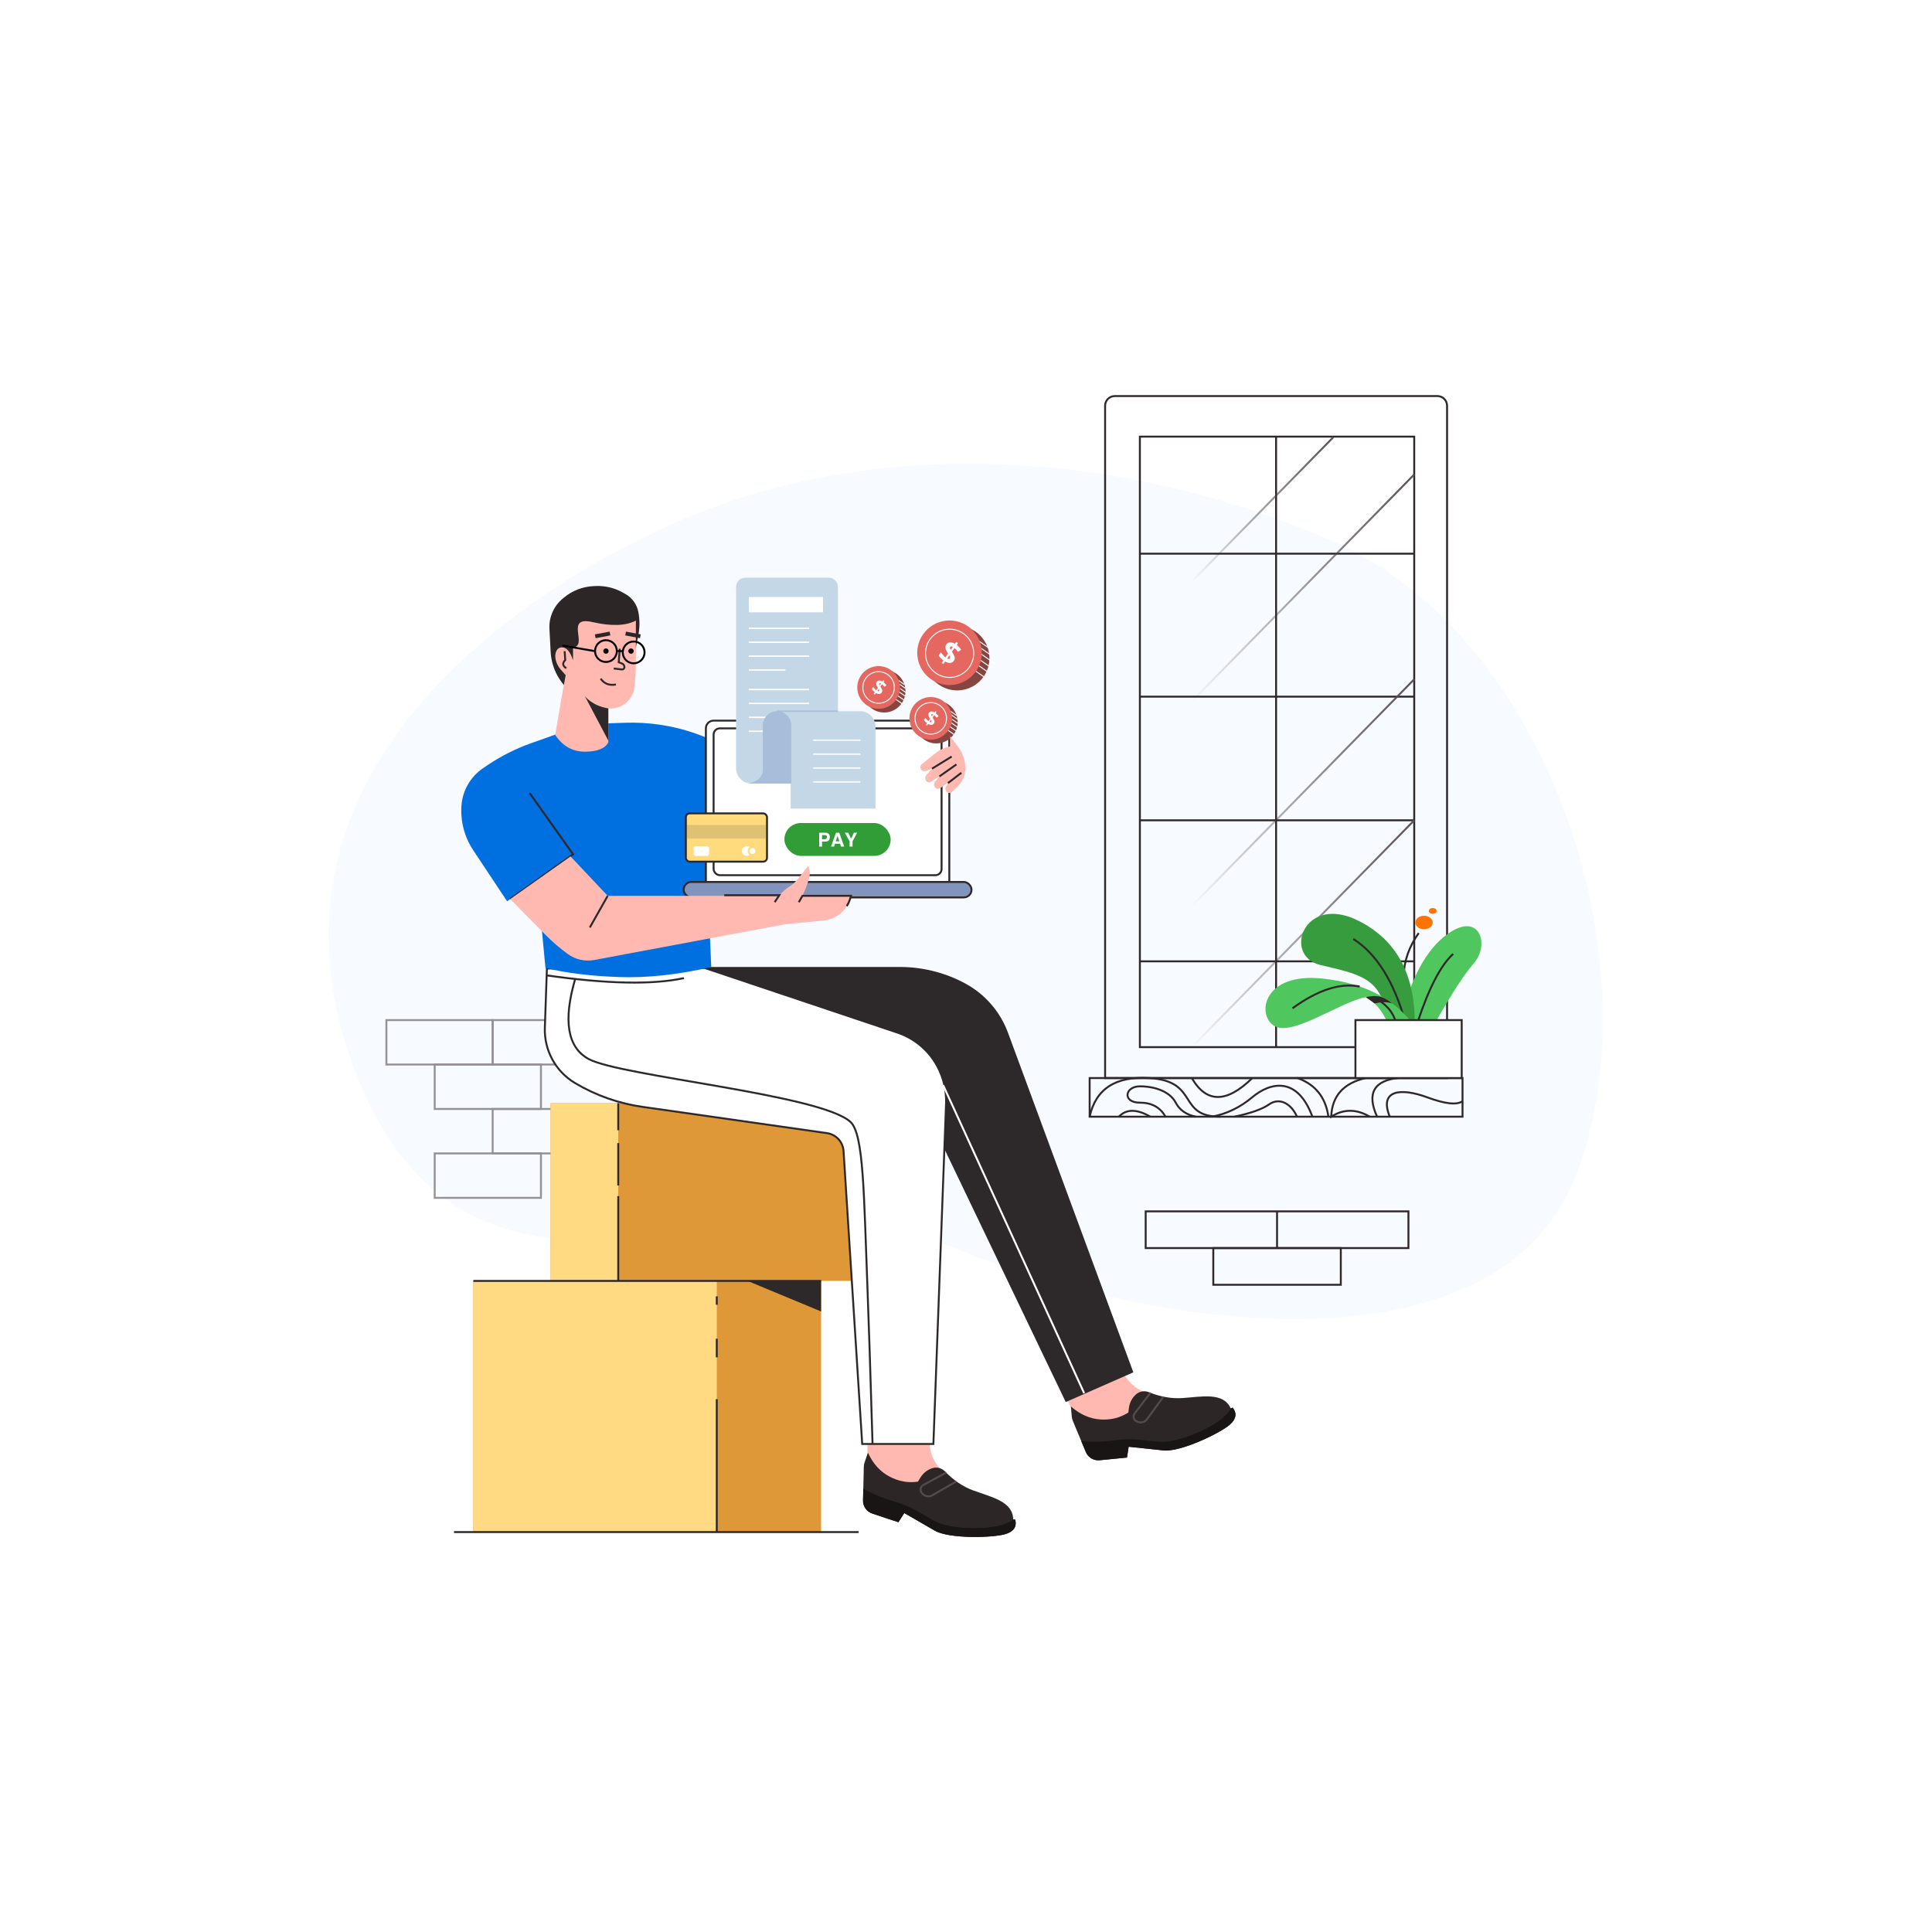 <?xml version="1.0" encoding="UTF-8"?>
<svg width="1000px" height="1000px" viewBox="0 0 1000 1000" version="1.1" xmlns="http://www.w3.org/2000/svg" xmlns:xlink="http://www.w3.org/1999/xlink">
    <!-- Generator: Sketch 61.2 (89653) - https://sketch.com -->
    <title>Paying bill for e-course you joining with</title>
    <desc>Created with Sketch.</desc>
    <defs>
        <linearGradient x1="50%" y1="0%" x2="50%" y2="100%" id="linearGradient-1">
            <stop stop-color="#5B5154" offset="0%"></stop>
            <stop stop-color="#2E282A" stop-opacity="0" offset="100%"></stop>
        </linearGradient>
        <linearGradient x1="50%" y1="0%" x2="50%" y2="100%" id="linearGradient-2">
            <stop stop-color="#5B5154" offset="0%"></stop>
            <stop stop-color="#2E282A" stop-opacity="0" offset="100%"></stop>
        </linearGradient>
    </defs>
    <g id="Paying-bill-for-e-course-you-joining-with" stroke="none" stroke-width="1" fill="none" fill-rule="evenodd">
        <rect fill="#FFFFFF" x="0" y="0" width="1000" height="1000"></rect>
        <g transform="translate(170, 205)">
            <path d="M175.861,67.159 C74.529,113.361 -44.555,211.707 16.782,356.747 C78.119,501.787 223.28,398.658 324.082,440.833 C424.885,483.008 606.628,510.039 646.589,401.21 C686.55,292.38 631.733,123.221 518.259,74.391 C404.786,25.562 277.194,20.957 175.861,67.159 Z" id="Path-143" fill="#F7FAFF"></path>
            <g id="Group-27" transform="translate(423, 422)" stroke="#2E282A">
                <rect id="Rectangle" x="0" y="0" width="136" height="19"></rect>
                <rect id="Rectangle-Copy-12" x="35" y="19" width="66" height="19"></rect>
                <line x1="68" y1="0" x2="68" y2="19" id="Path-162"></line>
            </g>
            <g id="Group-28" opacity="0.5" transform="translate(30, 323)" stroke="#2E282A">
                <rect id="Rectangle" x="0" y="0" width="55" height="23"></rect>
                <rect id="Rectangle-Copy-13" x="55" y="0" width="55" height="23"></rect>
                <rect id="Rectangle-Copy-14" x="25" y="23" width="55" height="23"></rect>
                <rect id="Rectangle-Copy-15" x="25" y="69" width="55" height="23"></rect>
                <rect id="Rectangle-Copy-16" x="55" y="46" width="55" height="23"></rect>
            </g>
            <g id="Window" transform="translate(394, 0)">
                <path d="M13,0 L180,0 C182.761,-5.07265313e-16 185,2.239 185,5 L185,353 L185,353 L8,353 L8,5 C8,2.239 10.239,5.07265313e-16 13,0 Z" id="Rectangle" stroke="#2E282A"></path>
                <rect id="Rectangle-Copy-11" stroke="#2E282A" x="26" y="21" width="142" height="316"></rect>
                <line x1="26" y1="81.586" x2="168" y2="81.586" id="Path-149" stroke="#2E282A"></line>
                <line x1="26" y1="155.586" x2="168" y2="155.586" id="Path-149-Copy" stroke="#2E282A"></line>
                <line x1="26" y1="219.586" x2="168" y2="219.586" id="Path-149-Copy-2" stroke="#2E282A"></line>
                <line x1="26" y1="292.586" x2="168" y2="292.586" id="Path-149-Copy-3" stroke="#2E282A"></line>
                <line x1="96.5" y1="21" x2="96.5" y2="337" id="Path-150" stroke="#2E282A"></line>
                <line x1="168" y1="219.586" x2="52.89" y2="337" id="Path-151" stroke="url(#linearGradient-1)"></line>
                <line x1="168" y1="146.586" x2="52.89" y2="264" id="Path-151-Copy" stroke="url(#linearGradient-1)"></line>
                <line x1="168" y1="40.586" x2="52.89" y2="158" id="Path-151-Copy-2" stroke="url(#linearGradient-1)"></line>
                <line x1="126.151" y1="21.273" x2="52.89" y2="96" id="Path-151-Copy-3" stroke="url(#linearGradient-2)"></line>
                <rect id="Rectangle" stroke="#2E282A" x="1.8189894e-12" y="353" width="193" height="20"></rect>
                <path d="M0,373 C3.143,358.602 13.44,351.935 30.891,353 C57.067,354.597 44.984,373 67.696,373" id="Path-152" stroke="#2E282A"></path>
                <path d="M15.115,373 C18.989,368.937 24.416,368.937 31.398,373" id="Path-153" stroke="#2E282A"></path>
                <path d="M39.242,373 C36.544,368.157 32.13,365.736 26,365.736 C16.806,365.736 18.152,357.287 26,357.287 C33.848,357.287 41.53,359.996 44.551,365.736 C46.566,369.563 50.029,371.984 54.943,373" id="Path-154" stroke="#2E282A"></path>
                <path d="M63.232,373 C70.842,371.602 77.814,368.25 84.147,362.945 C93.647,354.987 107.556,352.053 115.297,373" id="Path-155" stroke="#2E282A"></path>
                <path d="M74.938,373 C83.382,371.213 89.357,369.09 92.864,366.632 C98.125,362.945 104.206,365.965 107.326,373" id="Path-156" stroke="#2E282A"></path>
                <path d="M52.89,353 C60.433,366.062 70.868,366.062 84.195,353" id="Path-157" stroke="#2E282A"></path>
                <path d="M107.326,352.89 C116.768,356.223 122.183,362.926 123.572,373" id="Path-158" stroke="#2E282A"></path>
                <path d="M193,364.982 C190.086,367.062 184.021,366.401 174.806,363 C160.982,357.898 149.689,359.128 155.336,373" id="Path-159" stroke="#2E282A"></path>
                <path d="M148.772,373 C143.306,360.937 147.088,354.234 160.12,352.89" id="Path-160" stroke="#2E282A"></path>
                <path d="M144.977,373 C138.062,368.924 131.412,368.924 125.027,373 C125.446,362.263 131.399,355.597 142.887,353" id="Path-161" stroke="#2E282A"></path>
            </g>
            <g id="Box" transform="translate(65, 366)">
                <g id="Group" transform="translate(50, 0)">
                    <rect id="Rectangle" fill="#DF9837" x="0" y="0" width="160" height="92"></rect>
                    <rect id="Rectangle-Copy" fill="#FFDA83" x="0" y="0" width="35" height="92"></rect>
                    <path d="M35,92 L35,48.111 M35,42.623 L35,20.671 M35,14.02 L35,0" id="Shape" stroke="#2D2829"></path>
                </g>
                <g id="Group-Copy" transform="translate(0, 91)">
                    <rect id="Rectangle" fill="#DF9837" x="10" y="1" width="180" height="130"></rect>
                    <rect id="Rectangle-Copy" fill="#FFDA83" x="10" y="1" width="126" height="130"></rect>
                    <polygon id="Path-28" fill="#2D2829" points="151.935 1 190 1 190 16.815"></polygon>
                    <line x1="10" y1="1" x2="190" y2="1" id="Path-29" stroke="#2D2829"></line>
                    <path d="M136,8.983 L136,13.327 M136,30.919 L136,40.546 M136,62.222 L136,131" id="Shape" stroke="#2D2829"></path>
                    <line x1="2.73187101e-13" y1="131" x2="209.417" y2="131" id="Path-30" stroke="#2D2829"></line>
                </g>
            </g>
            <g id="Flowers" transform="translate(485, 265)">
                <path d="M69.816,58.894 C75.084,36.416 83.257,21.248 94.335,13.387 C110.952,1.596 116.073,18.909 108.067,28.303 C102.73,34.566 96.089,44.763 88.144,58.894 L69.816,58.894 Z" id="Path-31" fill="#50C65E"></path>
                <path d="M71.507,35.11 C71.763,27.296 74.369,19.906 79.328,12.941" id="Path-40" stroke="#2E282A"></path>
                <path d="M78.819,58.894 C84.688,41.228 90.799,29.514 97.15,23.752" id="Path-32" stroke="#2E282A"></path>
                <path d="M77.282,58.894 C77.156,33.847 67.543,16.461 48.445,6.736 C19.798,-7.851 8.831,24.698 28.248,29.426 C47.664,34.154 61.193,35.62 62.907,58.894 L77.282,58.894 Z" id="Path-33" fill="#369C3D"></path>
                <path d="M72.358,58.894 C66.42,37.92 57.455,23.622 45.465,16.001" id="Path-34" stroke="#2E282A"></path>
                <path d="M75.434,58.894 C65.361,46.155 50.061,38.69 29.536,36.5 C-1.253,33.215 -4.815,55.31 4.57,61.014 C13.955,66.718 39.139,48.302 51.971,46.138 C56.624,48.632 60.269,52.884 62.907,58.894 L75.434,58.894 Z" id="Path-35" fill="#50C65E"></path>
                <path d="M65.558,49.357 C62.879,48.532 59.87,48.55 56.533,49.41 L51.917,46.124 C54.595,45.518 56.927,45.401 58.912,45.772 C60.897,46.144 63.112,47.339 65.558,49.357 Z" id="Path-37" fill="#2E282A"></path>
                <path d="M14.001,51.879 C27.08,42.379 38.668,38.631 48.766,40.633" id="Path-38" stroke="#2E282A"></path>
                <path d="M55.893,46.235 C61.976,49.167 65.817,53.387 67.417,58.894" id="Path-39" stroke="#2E282A"></path>
                <rect id="Rectangle" stroke="#2E282A" fill="#FFFFFF" x="46.573" y="58" width="55" height="30"></rect>
                <ellipse id="Oval" fill="#FF7302" cx="82.073" cy="7.5" rx="4.5" ry="3.5"></ellipse>
                <ellipse id="Oval-Copy-3" fill="#FF7302" cx="86.573" cy="1.5" rx="2" ry="1.5"></ellipse>
            </g>
            <g id="MAN-1" transform="translate(68, 91)">
                <g id="Buttom" transform="translate(43.361, 205)">
                    <g id="Group-5" transform="translate(165.166, 242.738)">
                        <g id="Group-4" transform="translate(0.051, 0)">
                            <path d="M34.305,0.529 L34.551,3.824 C34.994,9.769 37.943,15.245 42.663,18.887 L54.024,27.654 L54.024,27.654 C38.554,30.409 30.819,31.786 30.819,31.786 C30.819,31.786 21.351,26.577 2.415,16.158 L2.415,0.529 L34.305,0.529 Z" id="Path-27" fill="#FFB9B0"></path>
                            <path d="M2.658,8.191 C5.288,13.869 8.997,17.974 13.785,20.507 C18.574,23.04 23.492,23.925 28.54,23.16 L29.848,21.015 C31.24,18.732 33.405,17.024 35.95,16.202 C38.271,15.453 40.817,16.089 42.512,17.842 C47.002,22.485 51.879,25.772 57.143,27.704 C66.6,31.174 77.825,33.388 77.825,42.796 L78.892,42.796 C79.834,46.441 78.199,48.93 73.988,50.263 C67.67,52.263 44.846,52.893 37.269,48.527 C32.218,45.617 26.956,42.577 21.481,39.409 L18.425,44.166 L4.914,39.681 C1.994,38.711 0.049,35.949 0.121,32.873 L0.532,15.364 C0.549,14.641 0.678,13.926 0.914,13.243 L2.658,8.191 L2.658,8.191 Z" id="Path-24" fill="#2C2626"></path>
                            <path d="M78.892,42.796 C79.834,46.441 78.199,48.93 73.988,50.263 C67.67,52.263 44.846,52.893 37.269,48.527 C32.218,45.617 26.956,42.577 21.481,39.409 L18.425,44.166 L4.914,39.681 C1.994,38.711 0.049,35.949 0.121,32.873 L0.263,26.776 L0.649,27 C5.23,29.624 10.573,31.818 16.679,33.583 C26.275,36.357 30.508,40.255 38.476,44.159 C46.3,47.992 70.26,49.004 77.829,42.797 L78.892,42.796 Z" id="Combined-Shape" fill="#191515"></path>
                            <path d="M48.425,23.055 L35.922,30.246 C34.345,31.153 32.353,30.881 31.077,29.584 L30.704,29.205 C29.647,28.13 29.661,26.403 30.735,25.346 C30.916,25.167 31.122,25.015 31.346,24.893 L43.198,18.454 L43.198,18.454" id="Path-26" stroke="#544B4B"></path>
                        </g>
                    </g>
                    <g id="Group-5-Copy" transform="translate(314.702, 227.873) rotate(-24) translate(-314.702, -227.873) translate(274.202, 201.873)">
                        <g id="Group-4" transform="translate(0.051, 0)">
                            <path d="M34.305,0.529 L34.551,3.824 C34.994,9.769 37.943,15.245 42.663,18.887 L54.024,27.654 L54.024,27.654 C38.554,30.409 30.819,31.786 30.819,31.786 C30.819,31.786 21.351,26.577 2.415,16.158 L2.415,0.529 L34.305,0.529 Z" id="Path-27" fill="#FFB9B0"></path>
                            <path d="M2.658,8.191 C5.288,13.869 8.997,17.974 13.785,20.507 C18.574,23.04 23.492,23.925 28.54,23.16 L29.848,21.015 C31.24,18.732 33.405,17.024 35.95,16.202 C38.271,15.453 40.817,16.089 42.512,17.842 C47.002,22.485 51.879,25.772 57.143,27.704 C66.6,31.174 77.825,33.388 77.825,42.796 L78.892,42.796 C79.834,46.441 78.199,48.93 73.988,50.263 C67.67,52.263 44.846,52.893 37.269,48.527 C32.218,45.617 26.956,42.577 21.481,39.409 L18.425,44.166 L4.914,39.681 C1.994,38.711 0.049,35.949 0.121,32.873 L0.532,15.364 C0.549,14.641 0.678,13.926 0.914,13.243 L2.658,8.191 L2.658,8.191 Z" id="Path-24" fill="#2C2626"></path>
                            <path d="M78.892,42.796 C79.834,46.441 78.199,48.93 73.988,50.263 C67.67,52.263 44.846,52.893 37.269,48.527 C32.218,45.617 26.956,42.577 21.481,39.409 L18.425,44.166 L4.914,39.681 C1.994,38.711 0.049,35.949 0.121,32.873 L0.263,26.776 L0.649,27 C5.23,29.624 10.573,31.818 16.679,33.583 C26.275,36.357 30.508,40.255 38.476,44.159 C46.3,47.992 70.26,49.004 77.829,42.797 L78.892,42.796 Z" id="Combined-Shape" fill="#191515"></path>
                            <path d="M48.425,23.055 L35.922,30.246 C34.345,31.153 32.353,30.881 31.077,29.584 L30.704,29.205 C29.647,28.13 29.661,26.403 30.735,25.346 C30.916,25.167 31.122,25.015 31.346,24.893 L43.198,18.454 L43.198,18.454" id="Path-26" stroke="#544B4B"></path>
                        </g>
                    </g>
                    <g id="Group-3">
                        <path d="M68.233,5.68434189e-14 L184.432,5.68434189e-14 C196.152,5.46904333e-14 207.688,2.913 218.003,8.478 C228.131,13.942 235.917,22.913 239.902,33.708 L304.618,209.048 L304.618,209.048 L270.513,224.047 L202.288,81.737 L70.161,53.181 L68.233,5.68434189e-14 Z" id="Path-23" stroke="#2D2829" fill="#2D2829"></path>
                        <path d="M1.715,0.295 L0.654,30.986 C0.25,42.642 6.224,53.594 16.243,59.565 C26.965,65.955 38.85,70.152 51.207,71.912 L146.69,85.511 C151.381,86.179 154.959,90.047 155.26,94.775 L164.916,246.405 L164.916,246.405 L201.763,246.405 L208.314,70.195 C208.612,62.17 206.338,54.259 201.823,47.618 C197.315,40.985 190.757,36.014 183.153,33.464 L83.356,0 L83.356,0 L1.715,0.295 Z" id="Path-22" stroke="#2D2829" fill="#FFFFFF"></path>
                        <path d="M1.54,3.841 C32.753,8.304 56.451,8.78 72.637,5.268" id="Path-41" stroke="#2D2829"></path>
                        <path d="M16.354,5.714 C10.03,27.388 12.366,41.204 23.361,47.16 C39.854,56.094 143.354,65.441 158.854,79.717 C165.78,86.095 165.756,117.748 167.631,165.499 C168.246,181.16 169.125,208.128 170.267,246.405" id="Path-42" stroke="#2D2829"></path>
                        <line x1="279.804" y1="220.128" x2="206.816" y2="60.686" id="Path-43" stroke="#FFFFFF"></line>
                    </g>
                </g>
                <g id="Clothes" transform="translate(0, 76.848)">
                    <path d="M44.331,128.152 C54.777,130.749 67.343,132.321 82.028,132.866 C96.713,133.412 112.75,131.695 130.139,127.716 L127.098,56.765 L134.94,63.224 L153.099,24.425 L151.381,23.053 C132.751,8.176 109.419,0.444 85.591,1.252 L64.622,1.963 L64.622,1.963 L36.731,11.892 C28.786,14.721 21.23,18.543 14.244,23.268 L12.05,24.752 C5.503,29.18 1.365,36.381 0.837,44.267 C0.294,52.373 2.434,60.433 6.927,67.201 L24.469,93.627 L24.469,93.627 L40.052,83.104 L44.331,128.152 Z" id="Path-44" fill="#0070E0"></path>
                    <polyline id="Path-47" stroke="#2D2829" points="36.142 37.656 58.638 69.332 26.115 92.504"></polyline>
                </g>
                <g transform="translate(45.361, 7)" id="Head">
                    <g transform="translate(0.528, 0)">
                        <path d="M45.241,32.269 L46.534,25.591 C47.303,21.617 47.281,17.53 46.47,13.565 C45.689,9.747 43.303,6.449 39.92,4.513 L38.637,3.779 C34.323,1.31 29.398,0.112 24.431,0.324 L23.405,0.367 C17.806,0.605 12.438,2.664 8.114,6.229 L7.388,6.828 C2.741,10.661 0.186,16.47 0.501,22.486 L1.123,34.353 C1.583,43.124 6.02,51.206 13.174,56.301 L13.174,56.301 L13.174,56.301 L28.259,50.786 L45.241,32.269 Z" id="Path-2" fill="#2C2626"></path>
                        <path d="M7.08,56.302 L8.909,46.47 L6.034,43.221 C1.947,37.911 3.293,32.071 6.946,32.071 C9.381,32.071 11.304,34.316 12.713,38.806 L12.713,32.071 C20.808,31.349 8.065,15.636 22.754,18.983 C32.546,21.214 40.042,20.955 45.241,18.206 C45.241,26.19 45.241,33.659 45.241,40.614 C45.241,44.364 44.977,48.433 44.448,52.819 C43.643,59.488 37.673,64.302 30.985,63.674 L30.985,63.674 L30.985,63.674 L30.985,81.278 C29.25,84.471 25.197,86.067 18.826,86.067 C12.456,86.067 7.337,83.183 3.471,77.415 L7.08,56.302 Z" id="Path" fill="#FFB9B0"></path>
                        <path d="M18.826,57.313 C18.826,57.313 22.404,62.266 30.985,63.674 L30.985,80.332 C22.879,64.986 18.826,57.313 18.826,57.313 Z" id="Path-3" fill="#2D2829"></path>
                        <path d="M8.366,34.042 L8.672,38.643 C7.098,40.245 7.284,41.655 9.232,42.875" id="Path-4" stroke="#2D2829"></path>
                        <ellipse id="Oval" stroke="#000000" cx="44.092" cy="34.685" rx="5.647" ry="5.643"></ellipse>
                        <ellipse id="Oval-Copy" stroke="#000000" cx="29.749" cy="34.002" rx="5.647" ry="5.643"></ellipse>
                        <line x1="7.616" y1="31.194" x2="23.849" y2="34.002" id="Path-5" stroke="#000000" stroke-linecap="round"></line>
                        <path d="M36.891,32.751 L36.37,39.78 L38.039,40.423 C38.814,40.721 39.324,41.465 39.324,42.295 C39.324,42.97 38.778,43.516 38.103,43.516 C38.054,43.516 38.006,43.513 37.957,43.508 L33.778,43.005 L33.778,43.005" id="Path-7" stroke="#2D2829"></path>
                        <line x1="35.652" y1="34.002" x2="38.23" y2="34.002" id="Path-6" stroke="#000000" stroke-linecap="round"></line>
                        <path d="M27.017,48.282 C28.838,50.908 31.465,51.914 34.899,51.3" id="Path-8" stroke="#2D2829"></path>
                        <ellipse id="Oval" fill="#000000" cx="29.749" cy="34.002" rx="1.366" ry="1.365"></ellipse>
                        <ellipse id="Oval-Copy-2" fill="#000000" cx="42.726" cy="34.002" rx="1.366" ry="1.365"></ellipse>
                        <line x1="24.212" y1="26.343" x2="31.85" y2="24.9" id="Path-9" stroke="#2C2626" stroke-width="2"></line>
                        <line x1="39.921" y1="26.343" x2="47.559" y2="24.9" id="Path-9-Copy" stroke="#2C2626" stroke-width="2" transform="translate(43.74, 25.622) scale(-1, 1) translate(-43.74, -25.622) "></line>
                    </g>
                </g>
                <g id="Group-2" transform="translate(115.361, 77)" stroke="#2D2829">
                    <rect id="Rectangle" fill="#FFFFFF" x="12" y="0" width="126" height="91" rx="4"></rect>
                    <rect id="Rectangle-Copy-3" fill="#FFFFFF" x="16" y="4" width="118" height="76" rx="3.2"></rect>
                    <rect id="Rectangle-Copy-2" fill="#8294BB" x="0.5" y="83.5" width="149" height="8" rx="4"></rect>
                </g>
                <g id="Bill" transform="translate(143, 3)">
                    <path d="M4.8,0 L47.92,0 C50.571,4.012037e-16 52.72,2.149 52.72,4.8 L52.72,106.56 L52.72,106.56 L7.92,106.56 C3.546,106.56 3.55309653e-13,103.014 3.52997624e-13,98.64 L3.52997624e-13,4.8 C3.52672974e-13,2.149 2.149,1.37515314e-15 4.8,0 Z" id="Rectangle" fill="#C4D7E7"></path>
                    <g id="Group-7-Copy" transform="translate(6.587, 57.532)" stroke="#FFFFFF" stroke-width="0.72">
                        <line x1="0" y1="7.56" x2="31.21" y2="7.56" id="Path-107-Copy"></line>
                        <line x1="0" y1="14.76" x2="31.21" y2="14.76" id="Path-107-Copy-2"></line>
                        <line x1="0" y1="21.96" x2="18.97" y2="21.96" id="Path-107-Copy-3"></line>
                        <line x1="0" y1="0.36" x2="31.21" y2="0.36" id="Path-107-Copy-4"></line>
                    </g>
                    <path d="M20.32,69.12 L64.24,69.12 C68.614,69.12 72.16,72.666 72.16,77.04 L72.16,119.52 L72.16,119.52 L28.24,119.52 L28.24,77.743 C28.24,73.427 25.055,69.773 20.78,69.184 L20.32,69.12 L20.32,69.12 Z" id="Rectangle" fill="#C4D7E7"></path>
                    <path d="M21.205,69.12 C17.133,69.12 13.832,72.421 13.832,76.493 L13.832,99.381 C13.832,102.101 12.132,104.532 9.577,105.466 L6.587,106.56 L6.587,106.56 L28.578,106.56 L28.578,76.493 C28.578,72.421 25.277,69.12 21.205,69.12 Z" id="Path-48" fill="#A8BDD9"></path>
                    <line x1="21.134" y1="69.12" x2="52.72" y2="69.12" id="Path-106" stroke="#A7BDDA" stroke-width="0.72"></line>
                    <g id="Group-7" transform="translate(6.587, 13.612)" stroke="#FFFFFF">
                        <line x1="0" y1="0.36" x2="38.41" y2="0.36" id="Path-107" stroke-width="7.92"></line>
                        <line x1="3.8369307e-14" y1="19.8" x2="31.21" y2="19.8" id="Path-107-Copy" stroke-width="0.72"></line>
                        <line x1="3.8369307e-14" y1="27" x2="31.21" y2="27" id="Path-107-Copy-2" stroke-width="0.72"></line>
                        <line x1="-1.02318152e-13" y1="34.2" x2="18.97" y2="34.2" id="Path-107-Copy-3" stroke-width="0.72"></line>
                        <line x1="3.8369307e-14" y1="12.6" x2="31.21" y2="12.6" id="Path-107-Copy-4" stroke-width="0.72"></line>
                    </g>
                    <g id="Group-11" transform="translate(39.919, 83.758)" stroke="#FFFFFF" stroke-width="0.72">
                        <line x1="-3.27418086e-13" y1="0.36" x2="24.434" y2="0.36" id="Path-108"></line>
                        <line x1="-3.27418086e-13" y1="7.56" x2="24.434" y2="7.56" id="Path-108-Copy"></line>
                        <line x1="-3.27418086e-13" y1="14.76" x2="24.434" y2="14.76" id="Path-108-Copy-2"></line>
                        <line x1="-3.27418086e-13" y1="21.96" x2="24.434" y2="21.96" id="Path-108-Copy-3"></line>
                    </g>
                </g>
                <g id="Card" transform="translate(117, 125)">
                    <rect id="Rectangle" stroke="#2D2829" fill="#FFDB7D" x="0" y="0" width="42" height="25" rx="2"></rect>
                    <rect id="Rectangle" fill="#FFFFFF" x="4" y="17" width="8" height="5" rx="1"></rect>
                    <polygon id="Rectangle" fill="#605A48" opacity="0.2" points="0.499 6 41.503 6 41.503 13 0.499 13"></polygon>
                    <circle id="Oval" fill="#FFFFFF" cx="31.5" cy="19.5" r="2.5"></circle>
                    <circle id="Oval-Copy-6" stroke="#FFDC76" fill="#FFFFFF" cx="34.5" cy="19.5" r="2"></circle>
                </g>
                <g id="Group-12" transform="translate(168, 130)">
                    <rect id="Rectangle" fill="#309D37" x="0" y="0" width="55" height="17" rx="8.5"></rect>
                    <path d="M19.494,12.197 L19.494,9.609 L21.022,9.609 C21.82,9.609 22.434,9.434 22.863,9.082 C23.293,8.73 23.508,8.13 23.508,7.28 C23.508,6.502 23.293,5.928 22.863,5.557 C22.434,5.186 21.857,5 21.135,5 L21.135,5 L18,5 L18,12.197 L19.494,12.197 Z M20.896,8.369 L19.494,8.369 L19.494,6.25 L20.896,6.25 C21.25,6.25 21.526,6.33 21.723,6.489 C21.92,6.649 22.019,6.916 22.019,7.29 C22.019,7.664 21.92,7.938 21.723,8.11 C21.526,8.283 21.25,8.369 20.896,8.369 L20.896,8.369 Z M25.7,12.197 L26.198,10.718 L28.85,10.718 L29.313,12.197 L30.944,12.197 L28.396,5 L26.696,5 L24.128,12.197 L25.7,12.197 Z M28.43,9.478 L26.604,9.478 L27.531,6.646 L28.43,9.478 Z M35.261,12.197 L35.261,9.492 L37.668,5 L35.964,5 L34.533,8.135 L33.039,5 L31.267,5 L33.757,9.492 L33.757,12.197 L35.261,12.197 Z" id="PAY" fill="#FFFFFF" fill-rule="nonzero"></path>
                </g>
                <g id="money-coin" transform="translate(256, 44) rotate(35) translate(-256, -44) translate(236, 27)">
                    <ellipse id="Oval" fill="#864540" cx="21.538" cy="16.71" rx="16.707" ry="16.71"></ellipse>
                    <line x1="23.35" y1="3.02" x2="32.206" y2="3.02" id="Path-122" stroke="#FFFFFF" stroke-width="0.5"></line>
                    <line x1="25.765" y1="5.436" x2="34.622" y2="5.436" id="Path-122" stroke="#FFFFFF" stroke-width="0.5"></line>
                    <line x1="30.596" y1="7.852" x2="39.453" y2="7.852" id="Path-122" stroke="#FFFFFF" stroke-width="0.5"></line>
                    <line x1="30.596" y1="10.67" x2="39.453" y2="10.67" id="Path-122" stroke="#FFFFFF" stroke-width="0.5"></line>
                    <line x1="30.596" y1="13.489" x2="39.453" y2="13.489" id="Path-122" stroke="#FFFFFF" stroke-width="0.5"></line>
                    <line x1="30.596" y1="16.71" x2="39.453" y2="16.71" id="Path-122" stroke="#FFFFFF" stroke-width="0.5"></line>
                    <ellipse id="Oval" fill="#E46860" cx="16.707" cy="16.71" rx="16.707" ry="16.71"></ellipse>
                    <path d="M20.934,18.779 C20.934,19.621 20.627,20.298 20.012,20.809 C19.397,21.32 18.536,21.625 17.43,21.726 L17.43,23.354 L16.331,23.354 L16.331,21.758 C15.026,21.731 13.882,21.504 12.899,21.075 L12.899,18.978 C13.364,19.206 13.924,19.407 14.579,19.581 C15.234,19.756 15.818,19.859 16.331,19.891 L16.331,17.429 L15.794,17.223 C14.735,16.81 13.985,16.361 13.544,15.876 C13.103,15.392 12.883,14.792 12.883,14.077 C12.883,13.31 13.186,12.678 13.793,12.183 C14.4,11.688 15.246,11.388 16.331,11.282 L16.331,10.066 L17.43,10.066 L17.43,11.25 C18.654,11.303 19.761,11.546 20.75,11.981 L19.996,13.839 C19.162,13.5 18.306,13.294 17.43,13.22 L17.43,15.563 C18.472,15.96 19.214,16.304 19.655,16.595 C20.096,16.886 20.42,17.207 20.625,17.556 C20.831,17.906 20.934,18.313 20.934,18.779 Z M18.52,18.898 C18.52,18.676 18.429,18.488 18.248,18.335 C18.066,18.181 17.793,18.022 17.43,17.858 L17.43,19.836 C18.157,19.714 18.52,19.401 18.52,18.898 Z M15.296,14.077 C15.296,14.31 15.378,14.502 15.541,14.653 C15.704,14.804 15.967,14.959 16.331,15.118 L16.331,13.251 C15.641,13.352 15.296,13.627 15.296,14.077 Z" id="$" fill="#FFFFFF"></path>
                    <ellipse id="Oval" stroke="#FFFFFF" stroke-width="0.5" cx="16.908" cy="16.912" rx="12.48" ry="12.482"></ellipse>
                </g>
                <g id="money-coin" transform="translate(218.5, 61.5) rotate(35) translate(-218.5, -61.5) translate(205, 50)">
                    <circle id="Oval" fill="#864540" cx="14.581" cy="11.05" r="11.04"></circle>
                    <line x1="15.494" y1="2.241" x2="21.254" y2="2.241" id="Path-122" stroke="#FFFFFF" stroke-width="0.5"></line>
                    <line x1="16.989" y1="3.538" x2="22.749" y2="3.538" id="Path-122" stroke="#FFFFFF" stroke-width="0.5"></line>
                    <line x1="20.489" y1="5.189" x2="26.249" y2="5.189" id="Path-122" stroke="#FFFFFF" stroke-width="0.5"></line>
                    <line x1="20.528" y1="6.919" x2="26.288" y2="6.919" id="Path-122" stroke="#FFFFFF" stroke-width="0.5"></line>
                    <line x1="20.175" y1="8.925" x2="25.935" y2="8.925" id="Path-122" stroke="#FFFFFF" stroke-width="0.5"></line>
                    <line x1="20.489" y1="11.048" x2="26.249" y2="11.048" id="Path-122" stroke="#FFFFFF" stroke-width="0.5"></line>
                    <circle id="Oval" fill="#E46860" cx="11.12" cy="11.129" r="11.04"></circle>
                    <path d="M13.957,12.336 C13.957,12.884 13.755,13.324 13.352,13.656 C12.949,13.988 12.384,14.187 11.659,14.252 L11.659,15.311 L10.938,15.311 L10.938,14.273 C10.083,14.256 9.333,14.108 8.687,13.829 L8.687,12.466 C8.992,12.614 9.36,12.744 9.789,12.858 C10.219,12.972 10.602,13.039 10.938,13.059 L10.938,11.458 L10.586,11.324 C9.892,11.056 9.4,10.764 9.111,10.449 C8.822,10.134 8.677,9.744 8.677,9.279 C8.677,8.78 8.876,8.369 9.274,8.047 C9.672,7.725 10.227,7.53 10.938,7.461 L10.938,6.671 L11.659,6.671 L11.659,7.441 C12.462,7.475 13.187,7.633 13.836,7.916 L13.342,9.124 C12.795,8.904 12.234,8.77 11.659,8.721 L11.659,10.245 C12.342,10.503 12.829,10.727 13.118,10.916 C13.407,11.106 13.619,11.314 13.754,11.541 C13.889,11.768 13.957,12.033 13.957,12.336 Z M12.374,12.414 C12.374,12.269 12.314,12.147 12.195,12.047 C12.076,11.947 11.897,11.844 11.659,11.737 L11.659,13.023 C12.136,12.944 12.374,12.741 12.374,12.414 Z M10.26,9.279 C10.26,9.431 10.313,9.555 10.42,9.654 C10.527,9.752 10.7,9.852 10.938,9.956 L10.938,8.742 C10.486,8.807 10.26,8.986 10.26,9.279 Z" id="$" fill="#FFFFFF"></path>
                    <circle id="Oval" stroke="#FFFFFF" stroke-width="0.5" cx="11.12" cy="11.129" r="8.16"></circle>
                </g>
                <g id="money-coin-copy" transform="translate(245.5, 77.5) rotate(35) translate(-245.5, -77.5) translate(232, 66)">
                    <circle id="Oval" fill="#864540" cx="14.581" cy="11.05" r="11.04"></circle>
                    <line x1="15.494" y1="2.241" x2="21.254" y2="2.241" id="Path-122" stroke="#FFFFFF" stroke-width="0.5"></line>
                    <line x1="16.989" y1="3.538" x2="22.749" y2="3.538" id="Path-122" stroke="#FFFFFF" stroke-width="0.5"></line>
                    <line x1="20.489" y1="5.189" x2="26.249" y2="5.189" id="Path-122" stroke="#FFFFFF" stroke-width="0.5"></line>
                    <line x1="20.528" y1="6.919" x2="26.288" y2="6.919" id="Path-122" stroke="#FFFFFF" stroke-width="0.5"></line>
                    <line x1="20.175" y1="8.925" x2="25.935" y2="8.925" id="Path-122" stroke="#FFFFFF" stroke-width="0.5"></line>
                    <line x1="20.489" y1="11.048" x2="26.249" y2="11.048" id="Path-122" stroke="#FFFFFF" stroke-width="0.5"></line>
                    <circle id="Oval" fill="#E46860" cx="11.12" cy="11.129" r="11.04"></circle>
                    <path d="M13.957,12.336 C13.957,12.884 13.755,13.324 13.352,13.656 C12.949,13.988 12.384,14.187 11.659,14.252 L11.659,15.311 L10.938,15.311 L10.938,14.273 C10.083,14.256 9.333,14.108 8.687,13.829 L8.687,12.466 C8.992,12.614 9.36,12.744 9.789,12.858 C10.219,12.972 10.602,13.039 10.938,13.059 L10.938,11.458 L10.586,11.324 C9.892,11.056 9.4,10.764 9.111,10.449 C8.822,10.134 8.677,9.744 8.677,9.279 C8.677,8.78 8.876,8.369 9.274,8.047 C9.672,7.725 10.227,7.53 10.938,7.461 L10.938,6.671 L11.659,6.671 L11.659,7.441 C12.462,7.475 13.187,7.633 13.836,7.916 L13.342,9.124 C12.795,8.904 12.234,8.77 11.659,8.721 L11.659,10.245 C12.342,10.503 12.829,10.727 13.118,10.916 C13.407,11.106 13.619,11.314 13.754,11.541 C13.889,11.768 13.957,12.033 13.957,12.336 Z M12.374,12.414 C12.374,12.269 12.314,12.147 12.195,12.047 C12.076,11.947 11.897,11.844 11.659,11.737 L11.659,13.023 C12.136,12.944 12.374,12.741 12.374,12.414 Z M10.26,9.279 C10.26,9.431 10.313,9.555 10.42,9.654 C10.527,9.752 10.7,9.852 10.938,9.956 L10.938,8.742 C10.486,8.807 10.26,8.986 10.26,9.279 Z" id="$" fill="#FFFFFF"></path>
                    <circle id="Oval" stroke="#FFFFFF" stroke-width="0.5" cx="11.12" cy="11.129" r="8.16"></circle>
                </g>
                <g id="Hand" transform="translate(26.115, 147.287)">
                    <path d="M176.381,20.399 L176.381,20.399 L176.381,20.399 L170.061,20.399 L151.237,20.399 C153.124,16.285 154.316,13.021 154.813,10.607 C155.31,8.193 155.061,6.306 154.067,4.947 C149.8,10.831 146.761,14.29 144.948,15.322 C143.136,16.354 141.156,18.046 139.009,20.399 L50.435,20.399 L31.199,7.10542736e-15 C10.4,14.71 -3.26849658e-13,22.065 -3.26849658e-13,22.065 C6.016,28.178 12.032,34.292 18.048,40.405 C21.652,44.067 25.547,47.431 29.695,50.463 C33.671,53.37 38.673,54.505 43.515,53.599 L142.473,35.079 L142.473,35.079 L162.066,33.197 C169.123,32.519 174.92,27.336 176.381,20.399 Z" id="Path-45" fill="#FFB9B0"></path>
                    <line x1="50.435" y1="20.399" x2="41.187" y2="36.765" id="Path-49" stroke="#2D2829"></line>
                    <path d="M149.335,23.686 L151.237,20.399 L176.381,20.399 C175.728,22.73 174.981,24.498 174.142,25.702" id="Path-50" stroke="#2D2829"></path>
                    <polyline id="Path-51" stroke="#2D2829" points="110.749 20.071 139.245 20.071 136.84 23.686"></polyline>
                </g>
                <g id="Hand" transform="translate(237.758, 85.032)">
                    <path d="M16.041,5.31 C13.199,5.862 10.535,7.1 8.28,8.918 L1.378,14.483 C0.586,15.121 0.382,16.243 0.897,17.119 C1.415,18.002 2.493,18.384 3.451,18.025 L6.653,16.828 L6.653,16.828 L3.791,20.053 C3.056,20.882 2.955,22.097 3.544,23.036 C4.088,23.904 5.233,24.166 6.101,23.622 C6.105,23.619 6.109,23.617 6.113,23.614 L10.493,20.822 L10.493,20.822 L8.184,23.664 C7.5,24.506 7.523,25.719 8.239,26.534 C8.943,27.335 10.14,27.471 11.006,26.85 L14.994,23.989 L14.994,23.989 L13.87,26.102 C13.376,27.029 13.568,28.173 14.337,28.889 C15.072,29.572 16.211,29.571 16.944,28.885 L19.764,26.245 C22.394,23.784 23.886,20.344 23.886,16.742 L23.886,16.447 C23.886,12.591 22.639,8.837 20.332,5.747 L16.041,-1.77635684e-14 L16.041,-1.77635684e-14 L16.041,5.31 Z" id="Path-46" fill="#FFB9B0"></path>
                    <line x1="6.653" y1="16.828" x2="16.841" y2="10.555" id="Path-52" stroke="#2D2829"></line>
                    <line x1="10.493" y1="20.822" x2="19.3" y2="14.628" id="Path-53" stroke="#2D2829"></line>
                    <line x1="14.897" y1="24.288" x2="21.847" y2="18.968" id="Path-54" stroke="#2D2829"></line>
                </g>
            </g>
        </g>
    </g>
</svg>